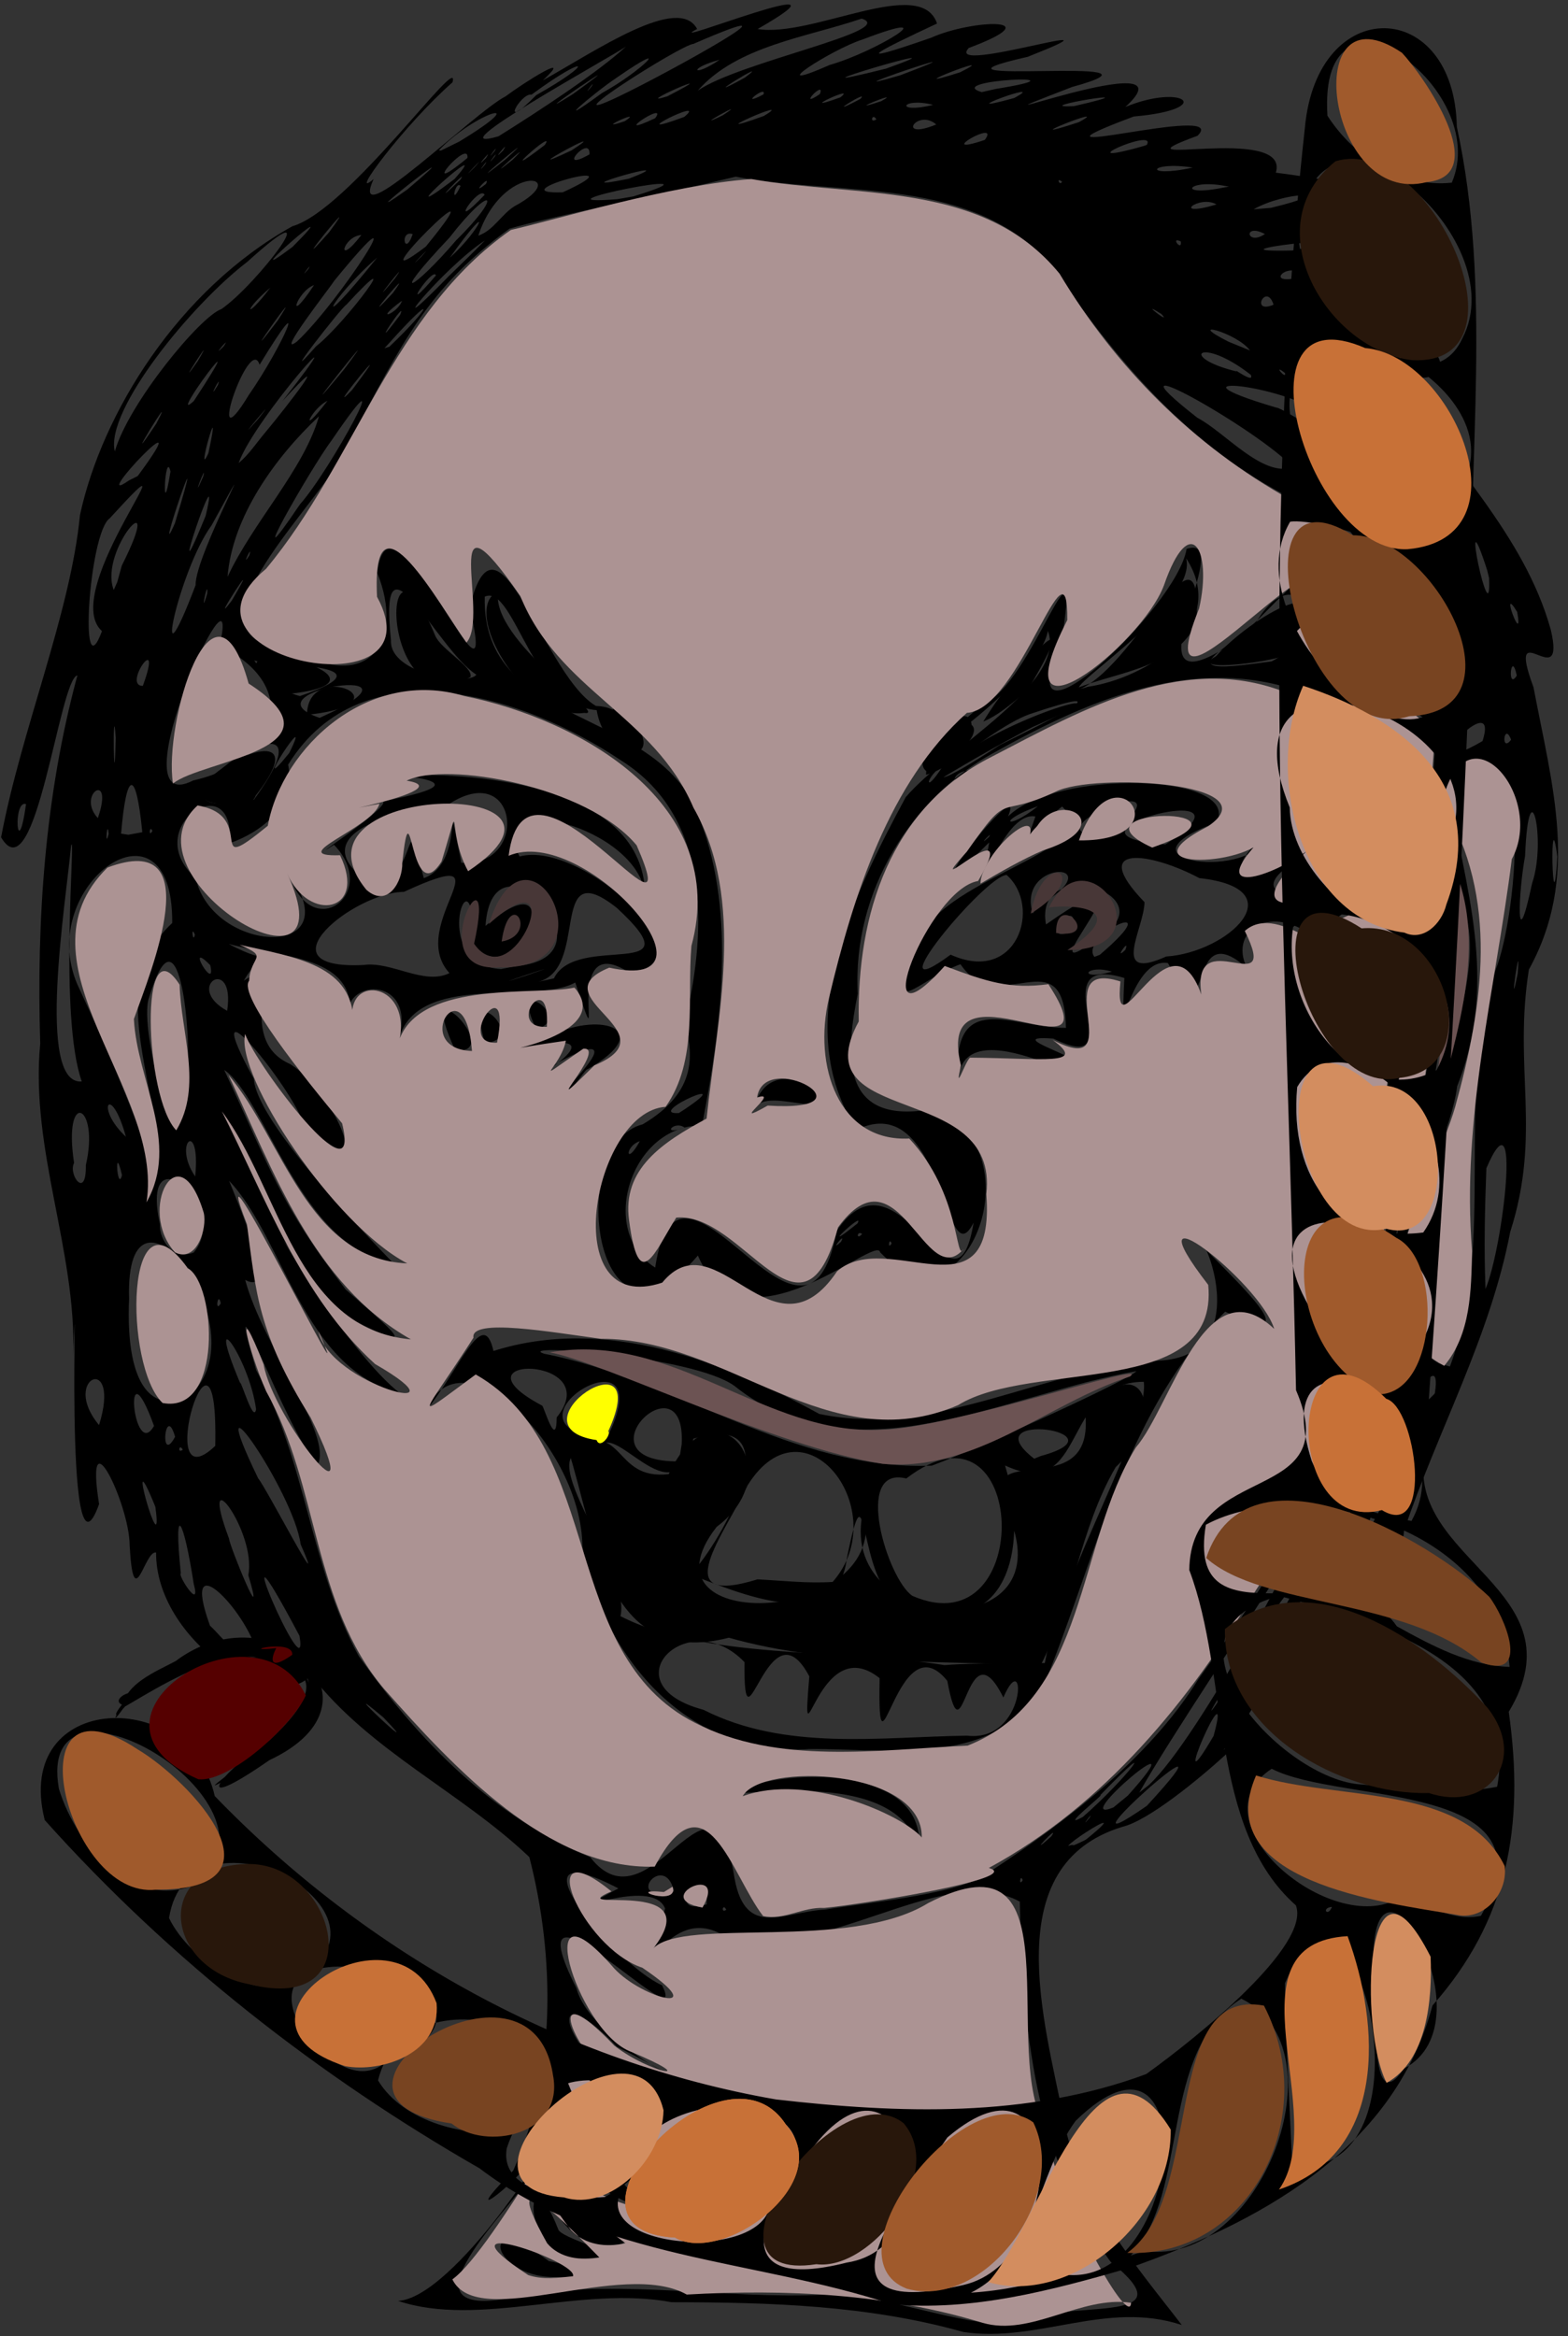 <svg xmlns="http://www.w3.org/2000/svg" width="1100.144" height="1638.961"><rect width="100%" height="100%" fill="#333333" stroke="none"/><path d="M833.08 2236.27c-67.188-18.912-136.3-20.829-204.866-20.915-62.831-11.955-135.238 18-191.824-.917 39.179-2.143 114.918-120.332 99.289-107.743-10.626 22.02-62.586 60.993-18.468 16.24 30.247-67.626 29.33-149.884 11.254-219.864-47.91-45.627-112.174-74.632-153.062-127.599-27.222 29.497-109.238-25.12-108.813-86.027-8.09-1.965-15.816 45.445-18.572-5.501-.199-28.24-31.848-94.53-21.42-28.46-26.213 73.027-13.665-205.5-18.154-103.858 2.482-73.91-30.345-144.656-23.14-219.255-2.692-86.742 3.301-174.083 26.078-258.275-12.659 2.096-29.169 154.927-53.528 113.596 14.042-74.9 48.722-157.377 55.334-226.078 15.454-71.477 68.917-157.983 148.998-202.593 39.823-11.533 118.934-123.981 112.36-100.984-33.646 29.53-74.235 84.055-55.304 67.822-18.903 41.407 70.302-46.646 92.517-57.96 13.128-9.815 49.097-32.474 26.16-11.201 37.91-21.203 95.327-60.58 108.277-36.081-29.41 15.285 121.797-45.42 42.439.028 38.655 6.22 114.538-37.781 125.88-3.859-41.196 19.281-64.355 30.909-4.143 9.974 28.454-12.888 85.56-14.891 26.439 7.176-18.76 19.888 122.083-25.72 41.398 6.18-96.497 21.933 116.9-2.32 31.047 21.193-103.26 39.917 89.516-33.376 37.407 14.006 41.333-16.994 63.69 1.69 5.887 6.698-97.271 36.408 69.441-10.45 44.735 13.51-66.806 24.467 65.626-9.009 54.942 25.892 31.992 4.104 128.791 18.112 42.199 31.398-42.243 5.513 130.202 14.795 50.858 36.58-37.847 11.485 49.496 17.633 13.478 50.65 33.236 39.004-36.425 19.714-20.151 26.63 35.31 59.742 87.612 107.739 106.499 175.263 11.305 47.763-32.259-14.211-12.082 40.526 13.34 70.293 32.448 133.343-3.238 197.963-11.055 69.252 9.132 114.786-13.116 184.104-14.206 74.072-50.623 138.717-74.479 209.516-1.46 24.888-49.021 148.54-36.362 61.799-7.166-49.341-50.954 108.276-31.745 24.686 8.455-60.448-45.756 68.652-71.223 78.284 81.76-71.063-22.39 34.614-58.358 43.064-87.69 26.846-54.574 136.41-41.217 204.524 9.748 56.729 54.31 107.546 82.95 144.936-53.007-17.482-100.734 12.709-153.16 4.932m36.62-5.48c32.21-19.302 124.645 2.812 66.699-43.675-53.393-73.01-62.04-165.447-63.798-252.787-55.722-30.012-141.105 47.724-210.979 22.031-39.077-19.62-56.808 52.332-37.91-17.252-9.66-23.764-78.83 10.548-32.769-14.06-82.499-42.865-2.352 53.589 30.597 67.926 22.073 43.706-109.277-95.865-59.967 2.223 10.507 40.543 108.641 81.535 28.318 40.906-40.677-42.448-44.397-18.318-10.273 17.728 34.982 23.092 46.269 45.13-1.543 14.764-61.92-80.742-.747 52.709 25.937 73.419 37.841 34.528-111.692-56.37-30.138-14.911-7.278-33.297-32.722-64.113-37.833-7.9-27.18 37.823-107.973 114.093-9.93 90.894 70.567-10.803 139.376 3.307 210.11-.022 45.133-.282 91.782 22.058 133.479 20.717zm-324.398-33.106c-43.487-.178-54.035-48.542-3.024-11.151 20.77 3.559 32.291 12.495 3.024 11.151m19.878-13.057c-43.366 3.902-40.649-82.295-16.17-19.772 5.846 7.878 57.933 18.993 16.17 19.772m16.58-9.412c-40.477 1.073-56.47-79.973-17.904-21.74 7.332 6.807 53.414 22.714 17.904 21.74m154.026-235.284c30.357-5.104 100.952-11.31 117.54-27.774 48.575-31.826 109.673-77.468 144.376-133.609 42.75-59.67 84.027-121.308 101.114-193.806 21.495-38.774 40.76-102.023 39.145-133.767 0 45.48-30.915 75.869-9.12 13.958 24.919-66.268 29.643-116.701 37.458-172.664 4.446-37.417-6.255-68.592-12.368-13.715 1.165 31.17-34.42 153.894-21.017 69.303 20.78-78.648 27.089-159.204 32.051-239.16-72.69-34.28-31.076-113.733-100.555-158.195-74.363-37.332-125.31-99.008-169.696-164.158-55.946-63.371-146.085-47.971-221.436-62.11-53.559 12.915-133.654 28.958-158.702 36.475-57.337 41.495-75.186 79.916-111.798 148.548-13.722 39.882-132.25 141.478-38.908 147.184 51.724 29.653 77.321-6.147 57.877-54.348 9.03-74.451 88.026 124.496 64.92 24.347 20.563-86.138 55.518 65.056 95.946 71.888-51.053 5.525-63.744-89.093-85.422-79.478-2.148 94.534 124.47 75.506 151.338 157.351 25.3 66.214 14.24 145.617 1.112 213.622-50.052-.354-73.48 74.267-32.87 99.7 16.753-111.083 105.611 92.376 127.31-25.643 43.62-65.244 82.992 73.492 96.105-5.937-20.611 41.184-20.707-94.583-81.899-65.19-47.897-72.633-2.168-165.665 34.284-233.24 29.511-34.544 113.403-79.935 99.723-116.623-6.178 36.85-118.828 113.038-45.616 51.368 34.507-12.748 70.752-138.206 54.611-40.88-38.892 85.29 81.696-26.296 88.336-68.02 37.146-12.288-45.45 114.941 27.755 69.036 22.298-12.194 83.712-97.945 62.56-22.323-19.343 19.493-30.816 55.809 7.007 60.694-80.996-38.922-162.029-3.894-233.79 36.281-55.512 30.588-98.112 95.337-94.263 168.365-7.902 39.598-14.202 92.381 51.06 81.084 76.721 22.899 26.077 164.015-35.378 100.297-2.317-13.318-96.489 75.356-127.852 2.3-73.006 85.644-93.468-78.41-38.703-92.06 39.683-23.503 34.758-50.033 29.75-72.047 13.088-54.795 22.176-141.46-45.27-183.429-66.842-44.923-180.622-81.73-233.27 3.152 7.67 38.916-38.53 54.382-41.071 55.076 4.42-55.227-64.19-11.311-23.827 24.419 12.092 53.646 109.252 57.853 65.442-2.966 15.62 50.18 64.445 13.673 31.654-20.285-32.677 20.564 85.042-55.43 8.197-22.805-22.706-2.436 118.598-17.597 36.733-25.97 60.427-2.203 172.247 8.45 173.321 83.617-4.973-47.39-113.281-75.462-88.048-26.64 43.654-11.969 136.984 74.27 77.118 81.592-50.536-33.36-13.548 79.89-38.075 6.79-28.375 16.087-110.846-8.1-123.896 40 13.62-46.01-43.38-44.175-35.106-10.673 10.245-49.984-50.09-46.504-84.03-56.379 32.048 17.54 25.689-.504 10.538 25.769 32.87-21.556-9.686 40.187 32.686 58.608 31.151 19.74 63.518 94.362 8.486 39.655-12.594-30.616-75.292-104.86-34.25-29.488 3.004 40.48 131.806 161.21 96.34 128.9-63.786-10.984-88.232-115.688-117.044-135.043 33.011 70.768 38.972 93.842 85.177 153.974 31.131 27.465 57.33 48.217 2.867 20.347-41.296-31.74-112.195-160.116-93.723-150.574 25.756 71.306 94.45 176.847 129.194 203.149-68.406-17.236-81.53-108.571-120.078-149.12 10.959 27.208 33.48 81.084 11.283 69.523 12.422 46.529 61.648 108.411 50.865 129.822-22.293-23.214-68.748-155.399-43.187-66.54 35.21 63.56 37.62 137.59 72.03 200.668 41.95 59.158 94.113 112.68 162.4 141.07 42.232 54.475 86.024-79.717 101.205 14.61 7.667 43.138 35.825 23.308 63.354 22.117m65.802-40.995c-11.924-63.344-141.023-34.658-127.685-42.142 36.665-17.108 135.34-17.343 127.685 42.142m-76.953-71.615c-84.61 6.44-145.004-65.226-158.919-142.061-.617-70.223-85.513-153.504-109.959-95.175 23.249-27.719 40.228-74.767 47.549-42.042 78.439-24.826 160.86 6.841 228.566 44.156 82.907 17.385 159.008-33.112 240.55-37.519 69.067-5.248 25.73-104.047 19.345-89.515 24.676 26.94 91.09 85.054 24.911 55.316-67.584 67.973-88.415 163.622-122.206 249.524-27.842 72.37-108.745 56.823-169.837 57.316m111.056-9.409c42.367 4.96 41.587-64.651 25.374-26.766-26.485-53.468-27.984 49.561-39.33-11.678-35.397-43.89-49.124 83.49-47.495-1.899-43.69-34.83-55.305 71.462-49.324-1.273-28.937-54.574-46.16 62.074-45.485-9.975-39.165-41.023-96.43 15.453-28.755 33.454 57.257 29.01 123.418 18.996 185.015 18.137m54.458-50.976c11.533-62.98 73.472-166.37 69.443-197.272-58.762.228-39.304 85.482-97.352 58.708 17.473 57.348 1.768 128.63-73.966 96.157-30.055-12.818-21.676-106.668-37.111-30.614-6.667 55.763-80.665 21.58-109.645 10.984 23.351-24.544 73.11-116.625 2.018-95.29-12.821 61.564-59.043-20.258-66.796 9.383-56.44-10.915 23.842 79.325 15.69 115.075 58.982 30.472 153.89 22.705 227.362 34.346 23.545-1.904 47.109-.51 70.357-1.477m-92.847-47.065c87.05 37.656 81.182-148.247-4.33-82.38-37.704-9.413-13.23 70.803 4.33 82.38m-56-9.816c43.282-49.255-19.551-131.872-59.66-67.82-15.984 34.084-57.574 85.945 6.893 66.02 17.566.873 35.161 2.962 52.767 1.8m69.6-81.575c39.473-14.836 139.735-60.986 143.452-66.258-91.276 15.859-198.569 77.282-281.972 10.31-29.274-21.218-155.425-29.784-133.573-22.57 92.925 17.961 174.612 82.334 272.094 78.518m-175.51-15.188c3.067-63.062-75.906 12.79-1.92 12.201zm251.91 8.43c61.97-16.944-49.666-32.868-4.589 1.896l4.077-1.684zm-304.652-12.119c42.992-85.89-87.43-7.439 0 0m-34.989-14.95c35.499-44.023-77.765-44.09-10.146-8.253 1.188.708 10.047 31.378 10.146 8.253m137.64-215.087c3.358-10.698 9.055-31.198 44.375-18.776 15.482 30.612-35.899-1.418-44.374 18.776m-132.492-13.963c56.824-57.522-19.19-11.944-9.299-15.914 56.991-40.598-77.655 5.075 2.428-23.91 33.08-15.596 71.722-3.107 23.267 24.69-.563-1.736-17.99 25.667-16.396 15.134m276.45-6.667c-4.842-65.913 37.941-37.517 75.707-37.576-1.354-65.09-47.443-4.918-73.978-44.63-28.93 10.17-55.47 43.591-29.525-13.138 9.604-47.133 134.22-66.045 100.858-97.463-20.36 14.539-33.855 49.612-18.773 6.943-24.41-4.393-42.105 72.505-32.428 18.198-67.36 67.133 28.195-54.771 13.24-18.228 33.529-33.215 163.655-30.443 146.36 4.232-78.93 28.776 29.956 40.491 33.3 8.757-54.406 53.376 53.476-2.526 36.353 10.262-78.44 41.054 20.227 36.298 46.233 33.663-34.475 7.304-46.29 29.52-40.897 34.228-32.24-33.816-68.036-12.674-53.582 15.376-44.734-40.108-21.994 55.868-55.62-3.66-27.315-4.627-33.5 69.154-30.55 10.468-61.119-18.525 8.477 70.937-49.818 42.53-46.513-3.546 57.106 23.066-10.968 14.972-18.653-6.284-54.49-17.002-55.912 15.067M824.054 1270c46.855 21.278 64.22-33.937 39.313-55.906-14.943.28-95.44 97.376-39.313 55.906m113.248 11.938c-18.696-5.697-25.143 6.913 0 0m-8.556-11.85c51.207-43.818-15.25-13.36-3.801 1.482zm46.556 1.212c43.114-2.777 91.63-47.506 23.243-55.008-33.305-17.791-78.96-25.183-38.452 16.89-.199 18.382-24.628 56.114 15.209 38.118m-28.64-4.728c3.683-9.469-8.934 8.791 0 0m-18.592-8.456c49.889-30.712-46.172-59.101-37.091-9.294 91.988-64.57-23.52 54.244 37.091 9.294m-17.435-5.512c3.044-27.945-27.57 14.13 0 0m-26.116-16.064c56.42-32.677-14.993-34.381-2.79 4.637zm90.205-43.847c76.535-49.774-92.292-6.932 0 0m-38.442-6.148c66.413-55.61-72.502 2.657 0 0m-85.477 1.06c4.217-6.114-9.451 8.541 0 0m34.497-21.74c-29.404 10.517-22.18 17.754 0 0m-408.678 171.425c-30.33-64.224 36.208 2.652 0 0m20.56-6.136c-14.761-45.412 30.838-2.339 1.35.672zm36.206-8.903c-20.046-40.045 27.327-7.242 0 0m133.245 617.765c-2.45-5.057-3.972 2.958 0 0m-13.76-3.745c2.363-35.1-32.878 9.645 0 0m-22.855-9.084c-6.799-29.412-37.007 9.083 0 0m244.615-7.916c-1.755-5.056-2.993 5.163 0 0m18.739-18.469c48.743-22.894-25.902 26.896 0 0m25.928-10.227c42.278-34.204-42.28 20.732-1.338.802zm-24.617-2.036c7.268-10.635-19.69 17.921 0 0m67.024-21.408c76.229-82.61-75.706 52.411 0 0m-44.921 7.806c30.504-26.516 57.159-61.724 12.175-15.197 4.4-1.947-30.354 25.187-12.175 15.197m4.684.667c3.729-6.493-7.976 9.611 0 0m26.932-15.667c53.685-59.913-43.684 22.022-10.124 8.307zm14.688-7.373c36.165-33.456 114.727-184.71 98.943-161.563-31.982 52.181-82.821 126.545-105.62 166.843l3.46-2.736zm45.458-34.462c15.07-54.902-35.062 59.901 0 0m-582.462-12.977c-39.92-33.7 33.902 35.4 0 0m586.45-12.362c16.425-30.166-18.431 27.375 0 0m43.968-33.492c20.241-19.082 25.881-66.652 2.328-15.775-1.418 1.09-22.835 45.516-9.127 27.139zm-19.245 15.333c-5.134 1.504.046 7.176 0 0m-699.398-12.262c-4.62-28.557-55.668-83.128-33.447-21.597 8.858 8.052 19.227 24.532 33.447 21.598m29.321-14.523c-59.181-111.79 7.862 45.415 0 0m677.44 2.452c54.877-87.24-16.666 5.297 0 0m76.165-29.852c12.114-60.667-20.477 71.979 0 0M331.3 1705.27c6.069-30.576-36.086-85.87-13.516-25.58.103 4.499 26.646 69.6 13.516 25.58m766.733.648c28.177-74.368-24.873 43.319-1.825 3.935zm-804.99 5.685c-7.07-45.883-14.428-59.684-9.09-7.601-2.353 1.364 14.401 26.948 9.09 7.601m791.92-8.22c1.273-24.187 16.06-84.665-4.513-25.093-2.88 8.154-16.751 52.525 4.514 25.093m30.219-1.92c7.494-40.793-11.985 22.684 0 0m-747.18-17.86c-4.99-37.326-71.851-133.012-29.785-46.215 5.743 6.68 49.97 92.306 29.785 46.215m735.974-19.015c11.846-62.894-2.738-27.33-7.613 13.975zm-837.906-7.278c-23.058-56.858 6.407 46.612 0 0m860.389-.387c15.272-27.716 15.328-73.633-.38-15.517-2.752 6.902-17.821 52.414.38 15.517m17.059-.653-.064 3.253zM308.1 1614.603c2.407-114.114-45.277 43.098 0 0m826.739-9.697c15.075-43.118-26.43 50.933 0 0m-849.537 12.443c-2.451-5.058-3.972 2.958 0 0m-20.158-16.758c-22.352-61.332-14.68 25.948 0 0m14.782 7.632c-7.038-24.492-11.155 20.776 0 0m-53.358-8.206c16.052-51.611-27.791-33.31 0 0m891.36-16.66c-1.574-31.701-4.619 56.51 0 0m-781.176 5.58c-5.019-36.982-36.736-79.124-11.226-18.513.694-1.963 9.43 28.757 11.226 18.513m827.066-11.316c6.08-39.395-31.69 32.578-.445.673zm-876.077 3.872c57.368-45.893-43.49-173.613-40.078-69.992-1.175 24.815-.135 83.233 40.078 69.992m847.918-20.314c-.75-46.723-23.15.44 0 0m46.976-4.73-5.932 4.483zm-8.27 2.48c33.387-89.31 2.376-187.543 31.999-278.154 15.695-38.037 30.34-193.592-33.226-128.857 11.551 71.246 35.954 135.3 6.34 210.327-7.767 60.587-82.105 152.09-13.067 194.36zm-862.397-44.247c-1.794-9.482-4.453 7.292 0 0m887.376-10.16c12.402-29.241 25.509-142.511.61-84.688-1.078 28.205-1.753 56.475-.61 84.687m-906.38-25.585c26.574-30.647-38.274-87.052-23.715-20.08-.473 12.339 10.202 25.655 23.715 20.08m291.969-12-.005 8.644zm162.285 4.426c4.026-8.117-9.37 8.71 0 0m35.417 1.24c-1.755-5.055-2.993 5.163 0 0m-23.982-14.01c6.112-10.32-31 24.882 0 0m3.306 7.359c-3.75-2.85-4.296 5.012 0 0m-513.036-11.682-.008 7.306zm16.665-25c10.39-60.927-39.784-132.83 12.326-181.482.661-95.624-96.5-26.938-66.601 43.005 20.357 43.375 50.423 113.123 54.275 138.477m28.434-3.667c4.112-41.11-16.297-23.813 0 0m-76.72-7.917c9.956-43.098-16.279-53.879-8.242-1.524-4.368 7.92 8.702 26.28 8.242 1.524m25.361 7.016c-5.642-24.7-3.28 12.834 0 0m921.877-12.86c-4.503-59.71 46.364-144.258 11.665-187.5 11.53 61.818-26.162 140.361-11.665 187.5m-558.534-10.98c-10.63 3.352-10.252 18.47 0 0m-360.6-3.124c-10.56-38.47-22.18-20.644 0 0m42.623-36.468c4.463-26.736-4.36-134.506-26.4-61.03-7.939 21.279 23.031 136.32 26.4 61.03m349.273 30c-7.298-5.33-17.037 6.332 0 0m-3.91-10.137c47.98-30.95-25.346 1.415 0 0m-418.945-22.167c-16.33-46.363-4.038-176.567-7.485-165.673-3.54 39.383-24.757 168.324 7.485 165.673m102.002-49.57c6.016-39.892-31.255-17.223 0 0m905.466-26.185c2.65-31.22-7.04 35.538 0 0m-676.21 3.447c15.912-32.653 101.164 3.223 44.251-49.377-50.058-39.732-17.313 46.121-57.877 52.313zm-19.283-2.055c42.656-14.77-42.348 13.592 0 0m-53.975-1.667c-31.327-34.152 45.837-92.9-31.962-56.989-34.886.168-102.859 55.076-28.043 51.286 19.277-2.7 42.29 14.54 60.005 5.703m-167.846-5.55c-18.652-18.895 4.499 20.29 0 0m215.23.55c72.397-6.773-17.29-101.26-22.103-28.117 60.967-52.549 24.188 52.024-9.087 12.627 2.806-74.908-33.44 14.593 20.012 17.648zm-3.91-17.333c22.957-28.156 4.654 17.29-6.19.523zm-222.137-4.667c-2.992-7.329-1.26 7.14 0 0m938.259-36.03c10.279-29.813-2.244-84.477-4.961-18.894-4.486 23.85-7.026 75.125 4.961 18.894m-742.186.052c56.346-23.038-48.604 23.208 0 0m-64.516 5.283c26.213-25.088 15.472-58.916 29.093-8.937 30.868-10.817 12.986-75.819 26.351-10.77 48.729 3.627 40.044-76.7-12.444-38.627-35.554 1.06-108.327 21.19-43 58.334m824.392-23.971c-5.735-44.45-3.333 56.843 0 0m-1016.431-16c-.942-11.627-2.83 11.805 0 0m23.617-1.191c-4.414-45.218-11.155-43.348-14.879 1.024l5.121.781zm-81.566-19.697c-9.54-3.506-6.16 43.623 0 0m88.615 18.888c-1.755-5.056-2.993 5.163 0 0m-38.245-9.062c11.81-34.115-15.49-16.841 0 0m109.513-12.945c71.616-98.52-107.934 22.568 0 0m-42.597-13.475c59.313-13.202 77.411-66.065 18.544-94.431 16.93-75.761-75.118 123.546-18.544 94.431m526.22-10.518c-12.654 7.758-14.057 22.386 0 0m39.776-14.37c36.158-17.933 90.549-45.015 20.874-21.62-31.538 11.195-107.834 78.562-20.874 21.62m-22.31 17.896c-12.412 1.301-12.504 14.033 0 0m-598.051-22.86c-2.32-33.683-1.281 52.352 0 0m121.694 10.667c19.181-38.55-30.368 37.59 0 0m837.274-8.433c13.166-40.711-55.087 32.15 0 0m20.06-.942c-4.96-13.205-7.501 9.851 0 0m-368.112-6.139-5.464 2.479zm-467.852-9.197c89.519-40.287-56.24-19.232 0 0m-123.126-3.539-.246 2.409zm109.296-11.752c70.855-24.212-26.138-20.758-32.068-25.141 7.464 11.393 18.546 21.74 32.068 25.14m-110.206-7.145c14.924-40.942-14.833.12 0 0m663.022.648c41.316-6.152 99.7-42.825 68.977-90.167 9.234 34.238-102.534 101.597-68.977 90.167m242.311-3.406c-25.752-56.782-28.486-30.781-.938 2.204zm58.646-4.507c-4.009-19.122-6.915 11.331 0 0m-730.015-.641c-27.542-17.38-68.933-109.112-59.876-24.114-1.253 24.15 55.079 32.221 59.876 24.114m557.952-9.27c47.623-24.176 15.344-78.273-13.768-22.148-51.851 30.753-26.537 27.62 13.768 22.149m-820.599-21.244c-31.528-28.204 72.173-152.061 5.456-79.141-14.651 10.006-21.771 123.188-5.456 79.141m65.716-32.295c-.71-20.713 52.879-117.746 11.235-41.98-23.245 31.585-43.062 125.738-11.235 41.98m927.249 18.856c-13.058-21.473 4.79 26.467 0 0m-901.873-7.994c24.802-42.414-18.608 24.563 0 0m880.875-21.053c-20.5-63.732 3.203 49.768 1.267 5.273l-1.03-4.289zm-898.113 16.084c.836-12.423-5.775 19.668 0 0m-59.954-19.531c31.873-63.237-16.634-11.132-5.636 17.072l2.488-5.618zm74.222 7.833c17.913-38.419 53.55-75.293 64.139-112.63-30.602 28.753-60.852 70.444-64.139 112.63m865.822-6.666c-2.834-24.25-17.678-42.344 0 0m-881.154-36.286c12.63-53.046-30.507 74.742-.701 1.782zm30.56 27.952c2.906-9.408-6.265 10.123 0 0m784-1.949c-38.356-50.802-30.328-25.843 0 0M341.696 974.27c19.002-26.887-24.966 38.677 0 0m-61.856-7c26.057-86.317-16.689 38.407 0 0m87.775-13.287c21.213-23.598 72.162-117.933 22.435-45.22-14.898 19.76-66.533 110.558-22.435 45.22m772.369 18.448c-6.365-37.335-68.514-38.762-22.121-4.338 7.255-40.983 30.254 40.512 22.12 4.338m-863.287-41.416c-3.878-16.553-6.472 40.615 0 0m22.931 3.588c3.382-12.228-9.756 22.362 0 0m-45.937-.362c46.977-63.408-36.317 24.337-6.182 3.101l3.942-1.978zm810.413-6.166c-22.46-25.38-140.053-91.864-66.884-34.691 19.38 10.09 45.723 42.04 66.884 34.69m-760.769-9.985c10.502-49.434-10.04 22.324 0 0m39.63-14.154c15.604-18.706 50.737-64.163 12.275-22.282 60.389-76.866-19.514 11.529-30.75 43.516 7.264-6.049 12.44-14.078 18.475-21.234m-105.32 13.031c9.635-33.805 60.067-94.828 74.715-99.82 24.916-16.982 79.027-88.274 18.16-33.115-38.926 29.678-99.883 104.239-92.876 132.935m80.731.268-2.009 3.14zm770.925-1.264c-12.223-14.896-9.565 3.67 0 0m-822.66-18.362c17.217-32.29-28.77 43.21 0 0m824.514-2.626c-28.004-25.431-125.141-34.312-38.709-8.8 7.2.801 45.012 30.922 38.71 8.8m-753.264-.38c19.622-24.56-21.633 24.445 0 0m-6.291-17.145c24.295-35.028 44.345-81.695 7.595-21.282-6.884-22.906-39.462 73.693-7.595 21.282m55.25 4.013c-11.052 5.011-21.61 28.168 0 0m-93.778.132c46.286-70.55-20.753 19.01 0 0m111.015-7.747c37.32-49.65-23.026 24.194 0 0m-126.807.933-4.125 5.805zm121.318-15.52c36.541-48.659-48.022 58.087 0 0m-88.646 11.17c3.35-9.621-8.47 13.993 0 0m724.682-7.241c-35.538-27.74-51.556-12.443-9.665-2.257-5.14-4.185 12.878 9.39 9.665 2.257m24-1.262c-9.386-7.394 1.336 5.433 0 0M295.77 853.68c15.836-26.876-19.157 27.353 0 0m83.024-10.403c21.315-16.788 65.638-77.314 21.223-29.153-2.967 1.22-51.341 63.483-21.223 29.153m-13.441-3.34c29.88-27.696 88.559-118.825 26.541-43.052-3.435 5.375-42.337 55.01-26.541 43.052m775.3 11.304c-20.063-24.184-27.506 6.908 0 0m-106.57-5.118c-9.254-12.707-47.377-22.316-14.79-6.016zm-720.115-2.852c6.366-9.51-10.153 10.448 0 0m116.257.286c30.4-28.896 33.465-40.12-.18-2.508l-3.206 3.49zm660.41-2.225c-20.108-27.22-18.642 3.386 0 0m-738.721-16.198c22.697-35.115-34.163 45.081 0 0m145.388-56.166c-29.699 19.362-78.203 79.366-25.176 24.883 8.474-8.21 16.938-16.434 25.176-24.883m-59.56 52.303c6.471-14.5-25.61 34.124 0 0m686.893 8.666c-7.536-6.307-4.399 4.183 0 0M331.271 811.27c45.155-52.978-27.487 36.473 0 0m640.697 9.333c-17.733-11.366 8.286 8.851 0 0m-625.2-18.555c-19.61 16.673-17.755 23.537 0 0m92.317 9.227c-21.654 15.884-2.58 8.877 0 0m-17.404-30.282c-32.81 28.446-48.627 60.526 0 0m690.954 36.943c-4.576-5.546-3.449 5.438 0 0m38.926-2.042c-22.407-13.365 11.169 13.598 0 0m-59.593.84c-15.463-10.337-16.012 1.762 0 0m-714.53-16.464c-12.069 4.306-20.39 30.711 0 0m673.197 13.762c-5.079-16.015-16.797 7.1 0 0m-617.958-8.162c18.619-25.371-28.737 31.132 0 0m44.635-37.211c33.477-32.91 25.304-40.539-4.954-1.58-44.405 46.944-25.148 36.782 4.802 1.747zm-14.384 24.881c-1.833-7.027-28.248 33.092 0 0m-83.438-3.985c38.533-43.766-18.093 23.607-1.965 2.28zm54.65 6.059c13.26-18.78-24.179 29.008 0 0m655.848 4.181c-.542-15.85-33.374 18.531 0 0m-18.02-5.74c-10.935-12.377-30.666 8.527 0 0m-698.496-5.118c3.729-6.493-7.976 9.61 0 0m-11.195-15.408c44.589-44.766-46.475 34.757 0 0m93.548-.26c59.32-72.418-55.795 42.413 0 0m-3.106 7c11.873-13.277-14.542 14.515 0 0m703.79 1.727c-23.296-31.543-123.518 4.763-33.076.322 10.527 3.37 22.795 4.747 33.075-.322m-683.91-.825c22.874-20.581 31.678-44.47 0 0m591.227-5.16c69.128-14.034-69.451 1.711 0 0m-653.191-10.88c-13.16.905-18.308 23.767 0 0m-22.667-1.861c27.418-37.427-34.925 39.397 0 0m8.622.177-9.094 8.116zm588.944 6.189c-7.8-3.739 1.1 7.614 0 0m-538.9-5.067c-9.157-3.28-5.81 16.74 0 0m71.636-19.727c41.894-22.527-8.487-31.277-25.597 20.745 10.733-3.604 16.29-15.12 25.597-20.746m526.298 19.62c-15.493-8.168-13.05 8.8 0 0m-640.025-11.729-4.468 3.556zm92.594-15.812c-3.994-7.394-28.055 29.465 0 0m513.498 6.798c-12.127-7.162-33.103 9.769 0 0m38.067 2.385c49.803-11.867 10.231-11.759-12.067 1.022zM442.786 733.27c56.892-48.224-49.21 34.895 0 0m679.738 9.153c-10.426-14.225-49.867 6.091-16.351 3.389zm-646.556-16.54c31.257-35.329-53.586 40.656 0 0m125.443 12.196c76.243-23.394-81.888 7.783-11.07 1.9zm-49.49-2.885c59.38-27.168-48.26 1.701 0 0m-96.255-6.418-9.067 7.512zm24.556 1.937c-3.792-4.174-7.566 16.119 0 0m6.413 1.13-5.354 2.847zm-6.667-5.417c8.047-11.046-26.603 25.648 0 0m539.334 4.875c-28.84-6.68-38.398 7.901-2.837.361zm-521.255-1.989c3.88-7.955-12.265 9.829 0 0m100.242-3.653c45.627-17.635-55.868 11.317 0 0m303.985 2.139c-4.505-3.759-1.883 3.342 0 0m-417.232-16.71c1.573-14.706-37.048 30.542 0 0m-27.097 3.084-11.484 8.091zm32.107 3.431c11.873-13.278-14.542 14.515 0 0m21.583-5.418c32.257-29.18-39.97 31.854 0 0m482.333 5.655c-31.287-4.87-35.512 7.78 0 0m-496.496-2.237c3.729-6.493-7.976 9.611 0 0m19.226-3.218c19.486-19.033-25.445 20.597 0 0m-18.73-1.115c6.366-9.51-10.153 10.448 0 0m6.17-1c3.73-6.493-7.976 9.61 0 0m54.083-4.566c32.991-21.476-46.551 22.049 0 0m12.452 2.879c.974-14.863-24.6 13.985 0 0m-66.535-2.313c3.73-6.493-7.976 9.61 0 0m5.83-.333c6.366-9.51-10.153 10.448 0 0m29.334-3.929c9.497-13.68-39.33 30.21 0 0m-60-2.412c54.096-32.795 11.726-21.237-14.335 6.131l1.438.204zm482.36 2.353c7.953-13.164-59.64 17.115-2.153.741zm-454.832-6.046c28.376-17.686 70.049-45.045 89.412-62.939-9.751 6.962-137.419 76.89-89.412 62.94m90.83 7.826-3.933-.003zm250.39-5.314c11.792-15.826-37.702 12.74 0 0m-238.415-4.028-3.253.063zm-82.244-5.93-6.065 3.65zm386.577-2.45c26.848-14.457-52.11 17.027 0 0m-99.999 1.609c-13.245-11.62-28.758 11.71 0 0m-238.744-.222-3.737.598zm20.324-2.142c14.89-10.028-24.795 8.462 0 0m21.262-2.09c9.727-13.286-34.081 16.13 0 0m20.373-.892c18.525-15.435-47.242 17.537 0 0m55.784-.617c25.971-15.634-50.863 18.338 0 0m-28.823-.473c21.745-14.195-26.325 12.87 0 0m107.823 2.835c-2.827-5.072-5.122 3.301 0 0m-212.152-18.294c53.83-39.038-43.941 27.702-.969.685zm19.62-.168c27.514-15.053 52.38-39.898 10.218-10.709-16.706 11.183-48.713 38.847-10.218 10.71m-46.134 1.463c42.24-23.71 36.752-29.85-3.278-.343-7.684-1.586-23.799 27.968 3.278.343m57.907.938c33.45-15.87 140.761-75.297 52.499-36.93-8.937.584-105.021 62.035-52.499 36.93m220.588 5.877c-22.62-5.732-27.35 6.794 0 0m98.838.892c63.616-14.498-36.285 1.802 0 0m-150.006-4.983c8.212-8.106-29.584 15.592 0 0m14.673 1.53c17.468-9.42-30.212 10.015 0 0m93.328-2.222c27.272-14.596-50.521 13.99 0 0m-121.995-.445c13.365-10.172-34.314 12.437 0 0m-121.333-.754c46.469-23.873-27.968 8.754 0 0m67.411-1.309c2.9-7.356-18.963 9.896 0 0m39.589-.244c4.305-10.86-16.964 11.476 0 0m-85.667-2.409c28.799-20.129 141.226-42.156 115.008-50.558-38.437 13.127-87.595 19.126-115.008 50.558m208.946-1.2c70.99-11.394-38.353-6.36-9.7 2.219zm-283.443-1.75c3.73-6.493-7.976 9.61 0 0m107.441-6.128c22.659-16.823-39.123 21.44 0 0m109.056-1.687c74.28-28.06-61.87 17.987 0 0m-9.898-4.7c69.855-24.854-90.663 22.67 0 0m-39.435-2.605c32.339-9.189 84.654-41.351 22.921-17.815-21.152 6.602-72.65 39.702-22.921 17.815m91.257 5.24c33.991-16.89-49.966 15.857 0 0m-168.549-8.856c-22.457 5.924-19.251 13.096 0 0m68.514-3.778-5.464 2.478z" style="fill:#000;stroke-width:1.333" transform="translate(-157.08 -600.277)"/><path d="M887.005 1768.933c-73.133-4.353-147.332.393-218.541-19.752-87.184 22.387-93.842-73.774-112.975-132.74 41.104-21.208 30.717 22.671 70.795 17.974 31.765-67.976 86.951-2.687 33.624 36.989-60.484 77.377 124.575 68.854 103.113-12.71-22.357 89.704 145.95 97.98 100.26 1.47-24.637-53.618 62.583-1.63 55.192-68.834 42.402-49.222 57.884 4.455 21.418 38.156-25.257 43.262-29.944 95.227-52.886 139.447M906.072 1085.898c41.96-2.138 95.703-137.67 90.448-48.562-16.28 34.133-60.314 34.09-90.448 48.562M1010.303 1060.608c24.416-27.437 92.446-67.728 50.51-1.587-4.376 4.75-73.124 14.277-50.51 1.587" style="fill:#000;stroke-width:.847" transform="translate(-157.08 -600.277)"/><path d="M321.536 1164.756c-78.676 1.464 73.113-80.699 14.977-6.358-2.109 5.587-9.492 9.843-14.977 6.358" style="fill:#000;stroke-width:1.198" transform="translate(-157.08 -600.277)"/><path d="M356.801 1087.362c-77.267-53.12 100.772-9.489 0 0M487.15 1075.218c-64.67 36.642-64.278-124.926-24.696-28.968 3.874 9.44 26.937 22.098 24.696 28.968" style="fill:#000;stroke-width:.847" transform="translate(-157.08 -600.277)"/><path d="M372.483 1101.727c.22-40.007 74.255-7.703 0 0M815.306 1147.802c16.56-36.667 159.103-77.822 66.218-37.454a1133 1133 0 0 0-66.218 37.454" style="fill:#000;stroke-width:.847" transform="translate(-157.08 -600.277)"/><path d="M810.513 1142.457c69.1-44.403-3.03-48.914-3.667 1.36 45.527-13.623 39.157-72.648 1.715-19.089-4.234 4.28-7.712 16.398 1.952 17.73M583.46 1101.137c18.513 57.37 30.43-4.613-8.152-5.596 5.062 44.83 59.634 42.023 17.287.401l-4.283.89z" style="fill:#000" transform="translate(-157.08 -600.277)"/><path d="M846.976 1106.494c19.917-33.403 76.5-98.098 31.098-22.02-9.656 8.055-19.4 17.073-31.098 22.02" style="fill:#000;stroke-width:.599" transform="translate(-157.08 -600.277)"/><path d="M845.029 1220.18c-.698-16.968 41.883-61.97 33.56-21.369 6.438-55.374 73.784-21.83 10.147-1.91-15.188 6.543-29.48 14.913-43.707 23.28" style="fill:#ac9393;fill-opacity:1;stroke-width:.3" transform="translate(-157.08 -600.277)"/><path d="M846.228 1218.627c-.462-23.12 53.686-65.318 26.064-16.14 11.627-49.03 77.664-34.415 16.999-6.035-14.812 6.49-28.714 14.772-43.063 22.175" style="fill:#ac9393;fill-opacity:1;stroke-width:.3" transform="translate(-157.08 -600.277)"/><path d="M914.087 1189.85c23.588-67.911 75.068.76 0 0" style="fill:#ac9393;fill-opacity:1;stroke-width:.3" transform="translate(-157.08 -600.277)"/><path d="M965.47 1194.877c-63.494-28.976 86.348-30.243 0 0" style="fill:#ac9393;fill-opacity:1;stroke-width:.3" transform="translate(-157.08 -600.277)"/><path d="M414.134 1224.487c-62.154-76.096 171.926-80.211 71.378-13.015-16.107-29.519-3.098-57.39-18.629-6.811-22.601 35.476-20.929-58.991-27.564.79.52 12.765-10.17 32.37-25.185 19.035M259.855 1443.75c12.67-78.927-95.32-168.154-27.359-234.858 71.862-27.008 30.262 73.087 18.534 106.262 2.029 42.725 32.56 86.974 8.825 128.596" style="fill:#ac9393;fill-opacity:1;stroke-width:.599" transform="translate(-157.08 -600.277)"/><path d="M280.755 1393.256c-22.419-23.037-26.155-146.604 2.352-102.193.802 33.463 16.376 71.114-2.352 102.192M279.881 1478.907c-26.918-29.964 2.698-86.16 20.171-27.719 2.464 10.707-4.855 35.184-20.171 27.719" style="fill:#ac9393;fill-opacity:1;stroke-width:.599" transform="translate(-157.08 -600.277)"/><path d="M271.151 1584.517c-27.304-26.057-26.367-156.077 17.675-94.534 19.742 10.774 25.064 102.734-17.675 94.534" style="fill:#ac9393;fill-opacity:1;stroke-width:.599" transform="translate(-157.08 -600.277)"/><path d="M1170.375 1558.445c-69.149-36.434-7.859-127.769 7.695-181.666 19.588-71.126 31.284-146.45-9.286-213.281 16.784-70.57 73.096-4.568 49.002 39.486-11.51 91.552-35.545 181.858-27.865 274.977-.632 27.508-.787 58.273-19.546 80.484" style="fill:#ac9393;fill-opacity:1;stroke-width:.847" transform="translate(-157.08 -600.277)"/><path d="M1157.808 1412.483c7.857-63.608 19.749-137.28 22.847-194.864 21.028 62.311-11.009 132.139-22.847 194.864" style="fill:#6c5353;fill-opacity:1;stroke-width:.847" transform="translate(-157.08 -600.277)"/><path d="M776.181 1627.169c-74.086-11.389-198.14-72.239-233.475-78.145 86.678-15.276 151.273 58.739 232.817 54.243 48.04-.753 191.14-49.327 174.266-37.298-58.148 19.148-108.87 67.293-173.608 61.2" style="fill:#6c5353;fill-opacity:1;stroke-width:1.198" transform="translate(-157.08 -600.277)"/><path d="M278.444 1149.969c-6.703-42.119 28.193-159.66 53.075-70.172 71.51 46.223-33.034 53.632-53.075 70.172" style="fill:#ac9393;fill-opacity:1;stroke-width:1.198" transform="translate(-157.08 -600.277)"/><path d="M575.663 1610.552c-63.225-9.343 41.43-78.907 8.213-6.254 2.205 2.224-5.686 13.005-8.213 6.254" style="fill:#ff0;fill-opacity:1;stroke-width:1.198" transform="translate(-157.08 -600.277)"/><path d="M880.269 1241.233c8.908-47.283 45.152-28.102 0 0" style="fill:#483737;fill-opacity:1;stroke-width:.3" transform="translate(-157.08 -600.277)"/><path d="M906.026 1266.808c51.2-33.824-7.7-31.348-13.019-29.826 26.767-55.508 84.902 29.442 13.02 29.826" style="fill:#483737;fill-opacity:1;stroke-width:.3" transform="translate(-157.08 -600.277)"/><path d="M898.046 1254.8c-.231-30.807 33.89 5.176 0 0M507.576 1278.843c-57.749 4.916-.415-95.69-17.86-16.488 27.917 39.883 69.178-66.8 10.375-13.833 26.906-85.049 90.523 32.642 7.485 30.321" style="fill:#483737;fill-opacity:1;stroke-width:.3" transform="translate(-157.08 -600.277)"/><path d="M509.034 1260.798c5.704-39.827 26.707-4.634 0 0" style="fill:#483737;fill-opacity:1;stroke-width:.3" transform="translate(-157.08 -600.277)"/><path d="M649.959 1938.517c-37.643-6.585 18.7-32.6 0 0M622.901 1927.589c-29.771-3.012 11.15 10.719 6.06-3.744z" style="fill:#ac9393;fill-opacity:1;stroke-width:.3" transform="translate(-157.08 -600.277)"/><path d="M846.41 2229.784c-66.708-20.409-138.283-23.758-207.49-19.805-45.175-25.368-146.293 26.366-164.458-10.654 29.141-20.735 104.35-160.2 78.492-110.604 17.238 18.871 34.487 56.768-1.557 20.363-6.362 30.384 111.624 65.592 37.275 11.138-22.604-24.708-64.992-123.422-11.333-51.98 24.101 21.058 62.357 23.277 15.262-4.07-35.036-24.33-55.506-82.39-4.55-28.87 26.261 20.449 63.362 25.679 10.388 3.79-37.545-16.123-69.804-126.643-10.564-58.06 20.192 21.95 70.033 33.627 19.94-.306-43.405-14.502-77.84-99.06-21.743-53.589-36.674 16.065 69.474-11.717 29.482 39.857 21.841-22.007 137.263 2.562 192.745-31.64 106.925-54.92 48.166 105.579 83.468 159.68 2.905 41.31 58.214 140.929 58.889 120.721-35.276-5.222-70.264 23.998-104.246 14.029m-287.322-32.636c4.16-10.26-100.046-45.914-31.426-.842 10.136 3.469 21.072 1.882 31.426.842m18.554-13.163c-7.383-7.12-77.053-81.92-36.7-10.05 8.917 10.73 23.835 12.276 36.7 10.05m18.211-10.067c-21.662-15.982-86.985-73.854-38.068-8.986 9.953 10.299 24.753 12.214 38.068 8.986" style="fill:#ac9393;fill-opacity:1;stroke-width:.847" transform="translate(-157.08 -600.277)"/><path d="M692.526 1944.461c-22.035-28.233-40.099-102.063-76.069-34.697-74.359 2.518-141.04-69.48-189.798-124.545-50.454-59.497-45.684-142.472-82.836-208.917-12.831-29.041-22.476-71.153-1.784-18.898 6.374 37.672 75.982 124.642 32.971 37.336-36.949-59.061-38.353-87.655-44.648-135.483-33.636-87.046 84.07 151.326 50.14 75.005 7.742 37.558 109.471 63.192 39.731 22.913-52.047-47.33-76.494-115.883-107.496-177.268 40.617 54.085 51.886 152.885 132.63 159.97-68.596-38.724-96.471-117.884-127.958-185.488 38.096 45.072 55.104 129.054 125.416 132.212-52.05-27.37-120.733-131.733-113.755-160.963 7.852 22.335 82.125 120.22 68.04 62.694-26.919-32.383-73.365-90.049-65.231-100.012.924-18.001 14.771-16.096-6.75-25.26 38.67 8.696 81.11 14.11 79.858 56.223-7.724-36.118 39.915-31.143 32.598 9.418 16.196-40.854 96.596-29.883 122.543-35.594 33.81 38.782-94.8 49.867-6.016 37.267-3.78 19.339-27.653 33.068 12.207 5.613 18.271-1.715-37.086 56.105 7.804 11.676 56.028-23.2-39.966-48.05 10.436-68.535 86.484 18.642-17.465-101.29-70.62-78.482 11.955-94.18 128.634 81.662 89.816-7.361-34.587-41.672-133.878-59.051-161.354-45.347 45.68 7.32-109.14 33.295-19.066 16.18-4.479 16.87-67.314 37.421-27.665 36.127 19.414 40.103-21.962 47.75-37.052 12.86 46.522 100.768-118.616 2.775-62.91-47.771 43.553 7.432 3.206 51.875 49.25 14.283 10.272-55.916 71.256-111.12 137.91-91.042 81.495 16.383 186.307 75.925 159.33 175.308-3.184 36.854 4.89 80.34-18.117 112.853-51.134 3.496-77.06 148.143-2.377 123.353 38.262-46.48 77.906 58.618 122.677-7.924 35.228-31.185 111.426 36.139 104.737-54.145 9.252-80.508-130.366-46.068-89.522-121.16-1.43-75.222 22.172-149.707 92.909-185.498 65.197-33.745 138.235-76.179 212.679-42.835 44.49 18.199-36.507-29.683 14.262-54.52 36.378-103.768-125.767 103.969-81.028-6.895 9.452-41.479-6.58-68.56-24.63-16.363-15.863 42.761-117.178 121.101-67.882 24.565.653-64.215-33.144 62.97-70.417 65.05-54.733 48.976-79.738 128.284-96.779 200.091-11.316 47.54 6.757 101.068 56.329 98.526 36.308 39 32.224 87.608 38.064 77.624-27.168 30.828-45.51-73.674-88.066-15.244-24.774 92.824-66.78-11.306-113.493-6.896-15.071 23.942-26.141 54.92-33.069 2.022-5.057-36.172 23.378-54.763 54.353-71.485 7.404-70.408 27.89-152.854-9.212-218.137-27.728-64.892-94.796-82.296-121.445-148.411-58.653-84.722-20.98 13.97-37.813 32.625-18.185-25.063-66.832-113.924-62.734-32.11 45.25 82.86-155.412 44.184-77.902-19.617 62.906-75.508 88.829-179.827 171.824-237.758 30.145-6.795 112.437-31.738 168.751-35.698 74.532 13.282 162.67.922 216.213 66.399 39.424 65.737 93.424 120.363 162.486 158.822 67.191 42.797 33.309 123.942 101.145 160.08-5.43 79.697-12.143 159.491-31.973 237.426-15.743 97.586 28.196-59.796 26.337-87.067 16.619-23.24.959 74.143-2.115 97.891-1.459 47.766-48.693 127.315-27.2 142.714-27.233 71.712-47.03 149-90.763 213.403-46.943 78.185-106.245 151.007-187.583 195.159 26.012 7.19-91.795 25.929-115.664 28.057-14.566-.859-28.216 8.867-42.654 5.681m111.294-55.142c.85-48.427-112.454-52.823-125.642-28.939 44.937-16.574 111.566 12.727 125.642 28.94m32.201-64.432c84.33-33.48 76.234-141.708 118.005-209.144 24.87-28.992 48.72-128.957 97.085-83.2-10.358-33.494-103.9-105.3-46.307-30.894 7.75 80.702-123.518 52.3-175.476 84.367-91.047 39.215-161.601-46.987-250.498-46.509-34.466-4.569-91.872-14.879-89.559-.774-36.094 56.22-45.852 60.749 1.595 25.778 91.271 51.995 58.094 195.583 153.778 244.327 57.997 29.924 128.68 18.877 191.377 16.049M695.705 1375.88c78.551 4.988-2.302-40.619-7.444-5.664 17.75-5.719-21.93 22.331 7.444 5.664m141.908-33.624c50.852.312 83.089 5.94 58.111-12.358 55.58 28.406-5.466-57.906 47.471-41.098-5.481 55.342 34.694-53.26 56.755 9.182-7.218-52.512 56.273 7.258 30.495-44.606 25.069-22.425 69.754 33.168 54.12-3.74 33.278-10.402 57.396-30.06 2.416-19.529-55.946 14.048-34.804-12.672-13.366-32.506-29.03 20.433-72.386 31.8-28.034-12.426-5.737 22.907-104.924 27.57-41-5.168 45.737-30.954-80.279-37.722-106.7-24.389-42.089 19.952-31.07-2.839-62.414 42.085-35.964 39.998 40.777-34.869 7.875 20.634-34.67 5.657-81.093 123.944-23.44 59.584 30.2 11.278 45.755 16.34 72.743 12.809 48.218 73.727-80.91-23.246-61.369 56.873-4.688 21.279 2.6-1.785 6.337-5.347m-349.367-4.67c-4.852-62.293-44.159-1.65 0 0m17.577-5.855c10.918-55.433-30.738 1.739 0 0m34.962-11.092c2.47-43.027-29.979 1.325 0 0" style="fill:#ac9393;fill-opacity:1;stroke-width:1.695" transform="translate(-157.08 -600.277)"/><path d="M567.1 1100.398c-42.35 5.73-87.726-73.466-60.494-85.179-5.91 34.159 78.886 88.1 60.494 85.179" style="fill:#000;fill-opacity:1;stroke-width:.599" transform="translate(-157.08 -600.277)"/><path d="M555.38 729.371c-42.267-12.71-89.121-12.315-126.806-38.02-49.707-25.712-96.246-58.134-135.974-97.442-11.271-36.293 42.919-37.373 51.497-6.724 48.13 44.253 109.445 74.657 174.036 84.902 37.213 3.919 76.733 5.267 112.395-7.098 15.461-10.465 48.801-35.995 43.807-47.212-27.427-21.708-22.552-63.989-35.952-93.83-.775-30.979 47.098-17.705 30.61-50.335-6.946-117.529-20.225-235.63-10.48-353.248 2.296-37.7 44.155-36.522 46.232-.306 12.446 45.14 6.832 92.701 9.64 138.927-.241 77.474-2.2 154.985-5.502 232.32-5.062 29.964 49.38 38.036 28.222 72.312 6.158 32.204 1.796 58.5-20.152 82.18-10.467 41.375-52.315 61.254-89.535 73.443-23.479 6.299-47.555 12.22-72.039 10.131M577.12 724c31.487-6.768 29.524-70.264-6.462-41.264-10.642 15.357-44.248 52.2 6.461 41.264m30.597-2.907c36.886 4.129 39.777-78.145 1.812-43.01-11.48 15.078-10.922 39.216-30.06 48.07 9.577-.551 19.045-2.398 28.248-5.06M541.3 717.75c33.513-4.8 16.202-65.676-10.968-32.831-16.847 18.977-25.364 41.345 10.968 32.831m90.53-3.274c35.664 4.71 58.689-56.699 26.85-70.586-25.017 15.082-13.315 53.989-30.955 71.861zm-114.362-13.355c31.053-33.023-43.849-37.437-44.935-4.554-11.223 17.41 43.73 21.503 44.935 4.554m-50.36-1.755c42.947-22.535-17.81-53.014-30.45-13.597-1.901 13.213 21.428 14.457 30.45 13.597m213.283-8.51c39.629-2.982 10.097-93.939-8.57-51.308.566 15.685 4.788 54.444 4.29 55.441zM438.7 680.829c39.855-23.469-33.961-48.795-41.922-14.076 8.108 11.818 28.384 16.334 41.921 14.076m270.223-17.367c27.037-13.233-13.409-71.218-10.33-28.02 2.004 4.665-.865 43.989 10.33 28.02m-310.134-1.68c53.439-19.641-54.472-46.056-23.484-5.924 6.359 4.955 15.435 12.053 23.484 5.925m-26.328-24.024c31.466-19.506-36.249-50.93-41.004-16.444 6.602 11.829 28.296 25.202 41.004 16.444m358.306-17.059c22.292-38.04-43.613-31.042-65.218-41.15-23.883 14.607 20.073 47.408 40.07 36.182 8.41 1.321 16.397 6.776 25.148 4.968m-45.447-2.505c-3.44.332-1.1 3.016 0 0m-345.05-6.737c27.635-22.982-52.604-65.033-43.667-26.26 6.125 16.561 24.793 34.754 43.668 26.26m394.083-26.874c6.068-35.885-42.12-46.957-68.286-53.391-40.224 9.83 2.808 51.735 27.194 52.77 13.47 1.12 27.747 3.098 41.092.62m2.545-33.532c-5.008-39.676-66.23-53.851-93.934-39.788-5.098 35.282 42.087 6.452 59.184 28.42 10.911 5.44 22.316 10.986 34.75 11.368m-31.382-40.85c16.99-29.998-48.143-60.95-30.991-16.786 5.676 11.57 19.375 14.952 30.991 16.786m.36-48.7c21.866-32.082-61.701-53.773-33.69-11.159 4.222 13.233 31.654 43.114 33.69 11.159m.203-32.015c18.514-25.67-26.49-63.225-39.893-40.697-1.641 25.835 14.42 43.739 39.893 40.697m2.357-45.424c16.089-29.14-29.646-53.227-45.165-40.047-3.055 23.957 22.071 51.43 45.165 40.047m1.382-64.394c15.928-34.38-73.91-61.234-48.818-9.108 1.526 28.101 59.589 56.985 48.818 9.108m0-52.054c8.187-27.44-43.531-38.267-51.673-37.028-17.596 29.302 45.904 79.558 51.357 41.753zm.149-47.15c17.319-29.427-59.616-60.44-53.235-24.519-1.58 24.307 48.635 66.276 53.235 24.519m-1.312-41.213c15.127-28.405-45.64-73.618-50.365-33.279-5.813 21.821 39.963 56.197 50.365 33.279m-4.86-43.535c11.397-26.36-43.084-61.625-38.542-18.718 8.766 11.805 23.556 20.186 38.543 18.718m195.308 79.907c1.407-4.514 3.38-.246 0 0m-26.672-132c1.407-4.514 3.38-.246 0 0" style="fill:#000;stroke-width:.928" transform="matrix(2.305 0 -.086 2.507 -591.982 -212.092)"/><path d="M356.68 639.87c-26.5-4.525-30.775-33.8-1.01-33.673 26.279.569 38.47 42.274 1.01 33.672M532.116 718.189c-40.218 5.768 3.32-54.753 25.079-39.46 13.597 14.122-8.306 41.356-25.079 39.46M713.641 586.336c-26.478.655-63.226-17.06-63.804-45.865 25.3-19.639 61.448 3.311 80.762 22.025 12.984 14.487 1.114 29.392-16.958 23.84M697.198 386.227c-28.214 6.1-50.917-64.001-13.07-41.846 25.756-2.123 40.043 39.325 13.07 41.846M693.66 185.392c-25.677-2.69-49.909-37.11-25.471-55.674 28.601-7.906 62.881 57.324 25.47 55.674" style="opacity:1;fill:#28170b;fill-opacity:1;stroke-width:.545" transform="matrix(2.305 0 -.086 2.507 -591.982 -212.092)"/><path d="M419.608 678.816c-52.191-7.01 22.283-53.727 30.36-13.563 4.217 16.897-19.713 21.295-30.36 13.563M626.645 715.02c23.082-15.52 7.143-74.65 39.013-69.19 18.87 31.395-1.888 70.587-39.013 69.19M696.384 285.024c-32.324 9.553-57.565-72.275-19.04-50.647 24.583-.03 55.207 49.412 19.04 50.647M728.265 549.832c-24.247-18.385-67.217-15.245-84.862-29.266 11.214-34.252 67.29-5.52 86.53 10.826 4.697 5.21 13.935 23.564-1.668 18.44" style="opacity:1;fill:#784421;fill-opacity:1;stroke-width:.545" transform="matrix(2.305 0 -.086 2.507 -591.982 -212.092)"/><path d="M327.258 613.38c-27.546 2.932-46.757-62.8-7.19-39.3 16.662 8.923 48.533 39.428 7.19 39.3M559.903 725.047c-25.633-8.992 15.896-60.19 36.754-46.558 11.866 20.908-13.005 52.588-36.754 46.558M723.261 620.404c-22.737-3.527-75.397-9.246-62.41-38.978 24.962 7.194 63.499 2.157 76.629 25.353 1.33 8-6.148 15.373-14.219 13.625M695.198 474.736c-30.893-7.65-36.664-68.306 2.75-43.754 14.272 6.5 14.072 42.094-2.75 43.754M696.236 135.551c-30.535 7.265-41.28-55.857-8.951-36.179 6.675 6.275 28.998 34.332 8.951 36.18" style="opacity:1;fill:#a05a2c;fill-opacity:1;stroke-width:.545" transform="matrix(2.305 0 -.086 2.507 -591.982 -212.092)"/><path d="M488.802 710.726c-42.17-1.877 12.737-58.667 32.701-31.441 16.172 16.353-18.244 39.186-32.701 31.44" style="opacity:1;fill:#c87137;fill-opacity:1;stroke-width:.545" transform="matrix(2.305 0 -.086 2.507 -591.982 -212.092)"/><path d="M488.802 710.726c-42.17-1.877 12.737-58.667 32.701-31.441 16.172 16.353-18.244 39.186-32.701 31.44M386.606 662.765c-42.745-12.5 13.631-48.216 27.184-17.616 1.899 14.152-16.233 19.517-27.184 17.616M694.226 238.28c-30.345 1.47-56.36-72.612-15.06-56.284 26.658 2.061 52.332 53.231 15.06 56.283M696.384 507.173c-30.64 7.36-31.232-58.876.178-31.143 9.109 2.315 16.06 40.031-.178 31.143M672.148 697.297c15.078-20.714-19.67-68.928 18.243-70.906 10.892 24.98 14.398 60.748-18.243 70.906" style="opacity:1;fill:#c87137;fill-opacity:1;stroke-width:.545" transform="matrix(2.305 0 -.086 2.507 -591.982 -212.092)"/><path d="M454.615 699.498c-41.908-2.987 19.522-56.552 29.372-24.399.274 13.878-15.385 28.441-29.372 24.4M584.612 723.194c14.761-15.138 30.036-76.636 53.966-42.676 1.272 26.149-29.186 49.34-53.966 42.676M703.8 667.447c-9.069-14.881-9.348-71.732 12.076-35.3.985 11.97.032 29.037-12.077 35.3M694.75 428.423c-29.37 6.587-41.958-68.366-5.48-39.86 24.017-3.792 28.665 45.888 5.48 39.86M697.201 345.573c-31.887-3.595-44.39-44.519-33.387-69.076 28.277 8.43 58.66 26.406 45.87 61.199-1.253 5.457-6.637 10.388-12.483 7.877" style="opacity:1;fill:#d38d5f;fill-opacity:1;stroke-width:.545" transform="matrix(2.305 0 -.086 2.507 -591.982 -212.092)"/><path d="M-11.61 268.042c7.067-12.374 41.955-13.625 25.768 4.738-8.8 5.715-15.711 16.044-1.763 4.87 19.914-10.701-.598-31.14-15.658-17.976-3.22 1.956-7.88 4.074-8.346 8.368" style="fill:#000;fill-opacity:1;stroke-width:.265" transform="matrix(4.358 0 -.133 3.864 171.944 161.954)"/><path d="M-11.025 267.783c.624-3.473-4.386 7.534.75-1.507-7.697 8.483 15.602-14.063 23.805-5.853 17.888 4.028-26.065 32.425-2.825 17.49 17.91-8.868 3.854-27.655-11.917-18.612-9.445 2.657-15.256 16.755-8.253 6.218-1.445-.692-4.36 1.66-1.56 2.264" style="fill:#000;fill-opacity:1;stroke-width:.265" transform="matrix(4.358 0 -.133 3.864 171.944 161.954)"/><path d="M12.866 257.32c-.745 1.71-1.232 4.332 2.617 1.209.171-3.08-9.384-.377-2.617-1.21" style="fill:#500;fill-opacity:1;stroke-width:.265" transform="matrix(4.358 0 -.133 3.864 171.944 161.954)"/><path d="M1.054 281.123c-22.77-11.15 8.317-33.647 16.84-15.228-1.988 5.427-11.75 15.805-16.84 15.228" style="fill:#500;fill-opacity:1;stroke-width:.134" transform="matrix(4.358 0 -.133 3.864 171.944 161.954)"/></svg>